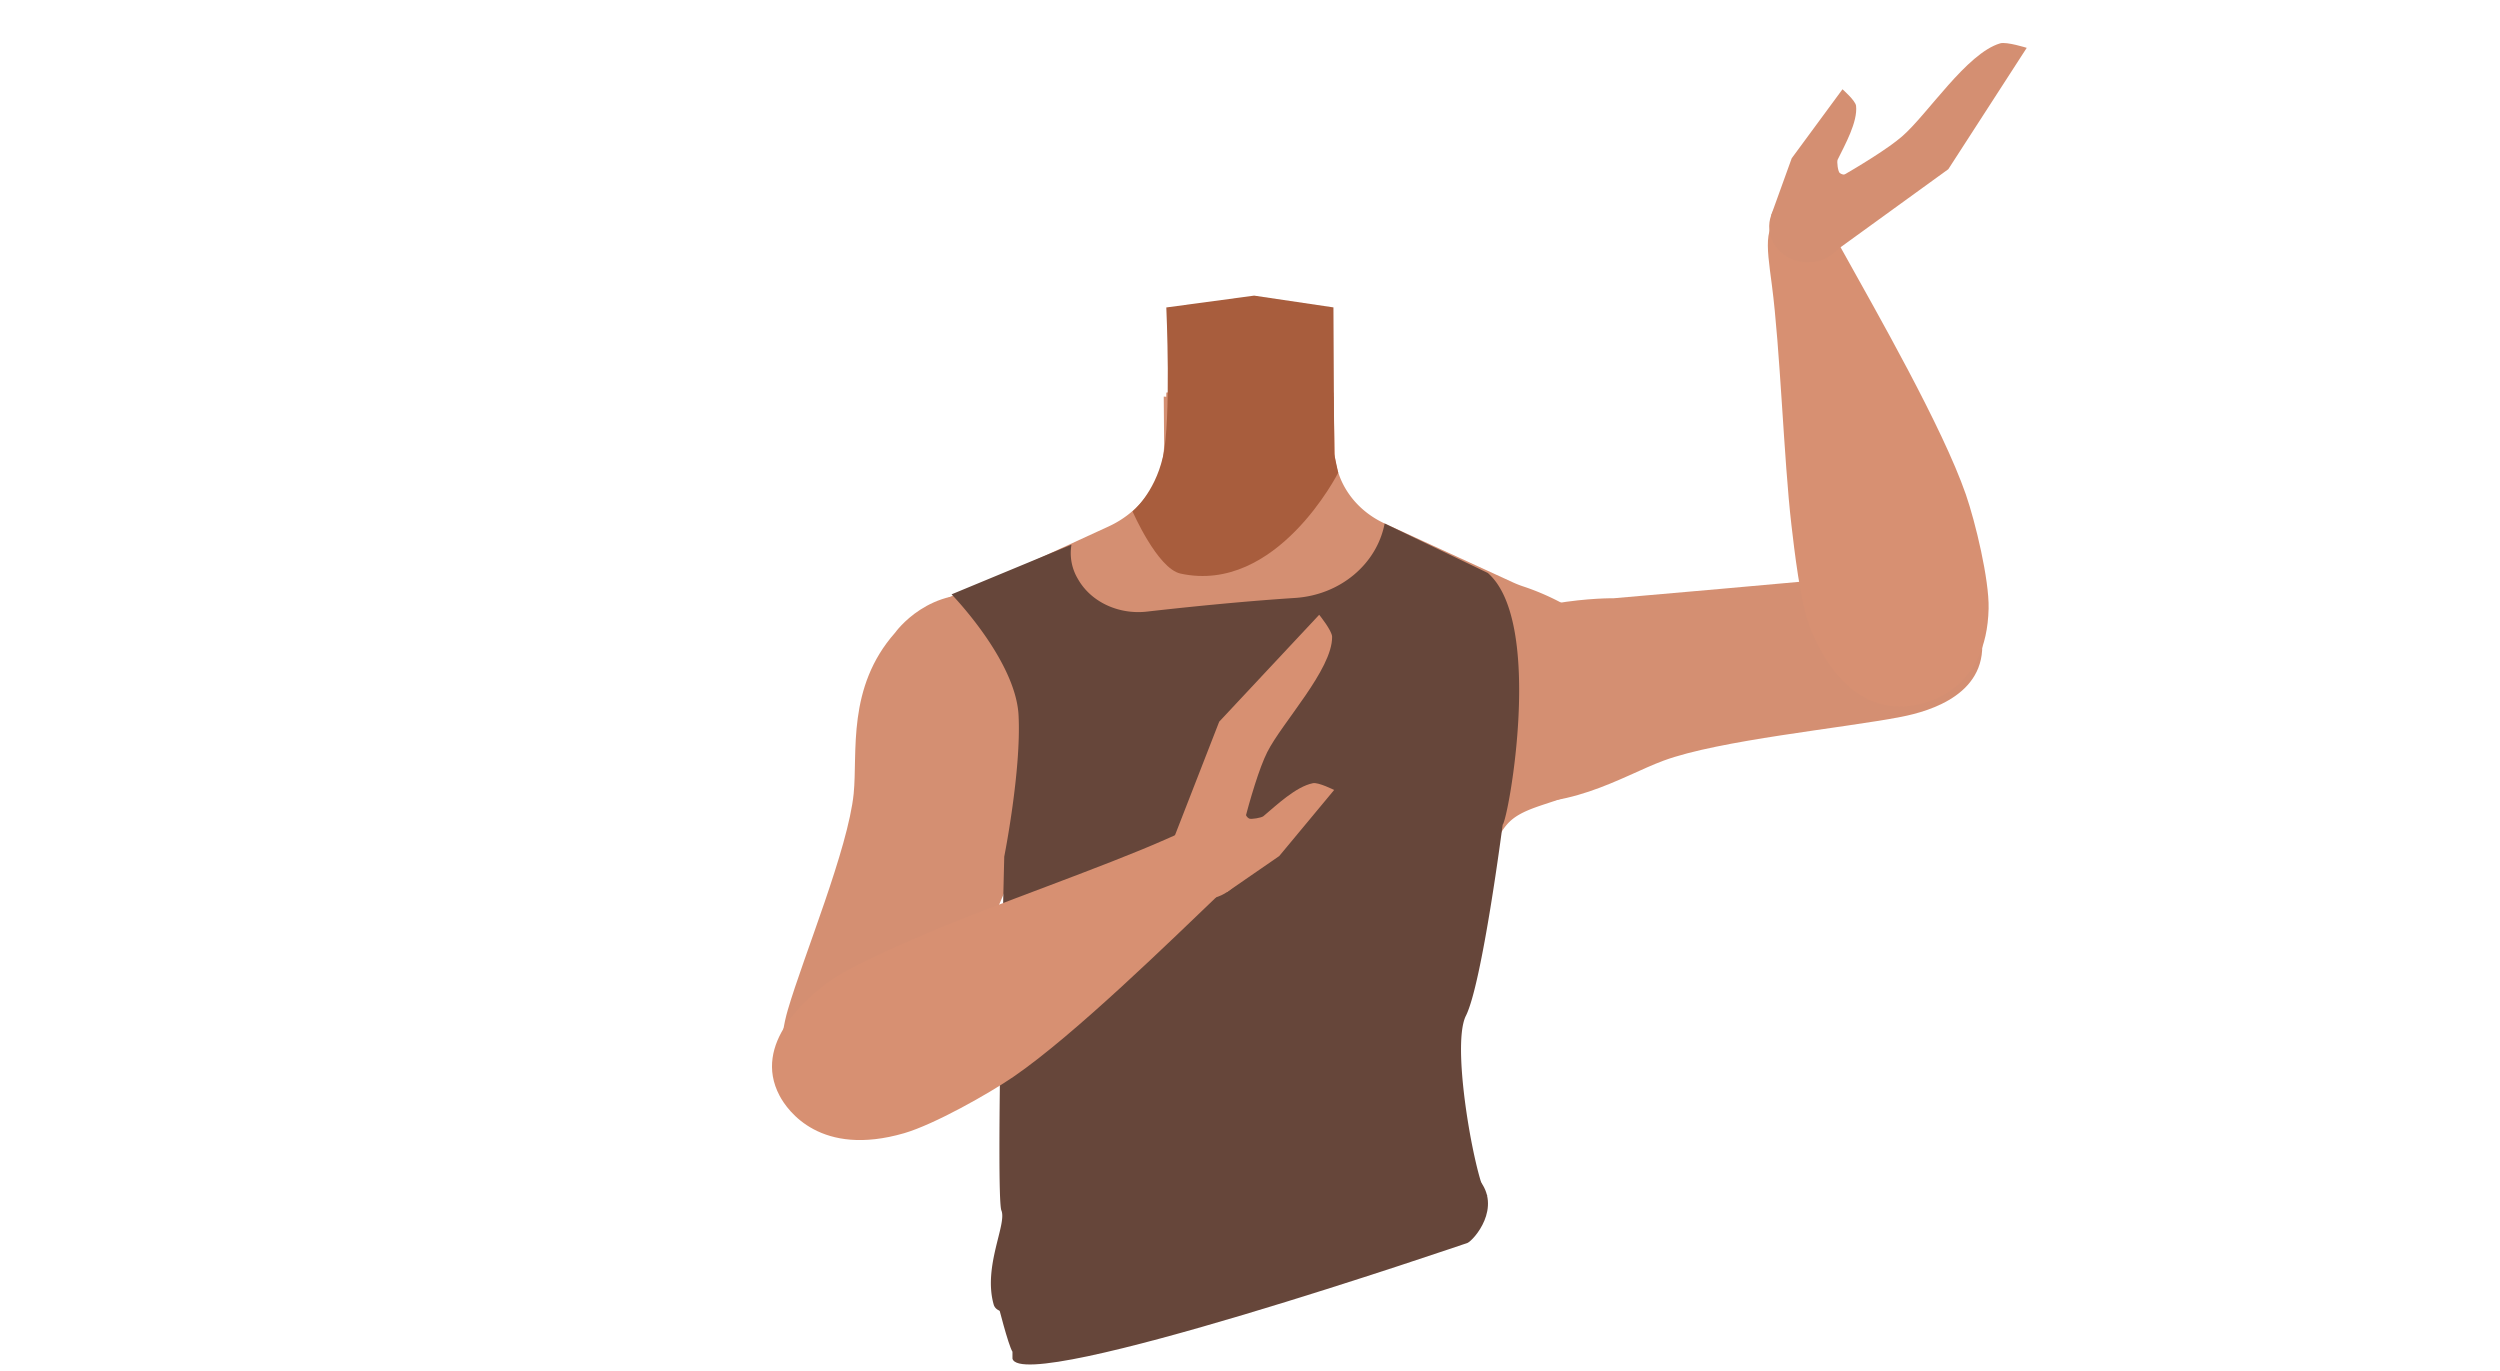 <svg id="Calque_1" data-name="Calque 1" xmlns="http://www.w3.org/2000/svg" viewBox="0 0 788 432.07"><defs><style>.cls-1{fill:#d48f72;}.cls-2{fill:#a85d3d;}.cls-3{fill:#d79072;}.cls-4{fill:#66463a;}</style></defs><path class="cls-1" d="M409.05,290.88c10.75,6.49,22.27,32.28,34.77,34.95,4.44.94,13.36-4.86,15.81-8.42,8.9-12.94,4.59-49.3,17.18-59.27,10.66-8.45,36.26-3.62,36.86-39.17.37-21.62-26.86-31.93-33.53-34.12a32,32,0,0,1-3.17-1.24L436.44,165c-9.57-4.4-15.68-13.38-15.81-23.28L420.39,125l-26.95,1.91L366.81,125l.12,14.56c.08,11.18-6.72,21.43-17.54,26.4l-40.15,18.44s-35.41,10-35,34.58c.6,35.55,26.2,30.72,36.86,39.17,12.59,10,8.28,46.33,17.18,59.27,2.45,3.56,11.37,9.36,15.81,8.42,12.5-2.67,23.52-29.24,34.77-34.95C385.48,287.52,402.73,287.07,409.05,290.88Z"/><polygon class="cls-1" points="395.3 120.04 420.3 123.75 421.3 177.46 393.8 207.56 366.62 177.46 367.62 123.75 395.3 120.04"/><path class="cls-2" d="M395.3,93.18l25,3.71.23,46.26L421.8,149s-19.37,38.36-49.69,31.8c-7.3-1.58-15.14-19.62-15.14-19.62s6.89-5.59,9.57-17.13,1.08-47.14,1.08-47.14Z"/><path class="cls-1" d="M454.71,203.86c21.79-15.82,53.91-15.29,53.91-15.29s62-5.36,82.63-7.44c9.73-1,30-3.36,33.29,19h0c2.74,18.47-16,24-25.23,25.81-18.7,3.63-57.42,7.33-75,13.83-13.07,4.84-31.19,17-54.74,12.25,0,0-19.73-1.94-24.76-19.93l-.2-.71c-2.86-10.22,1.1-21,10.07-27.56Z"/><path class="cls-3" d="M602.18,222.5c-19.72,2.41-29-17.75-31.86-25.26s-4.74-23.87-5.68-31.91c-2.38-20.58-3.52-55.43-6.15-75.52-1.73-13.21-3.06-20.13,5.77-23.4,8-3,14.31,8.68,16.84,13.23,10.38,18.71,31.18,55,38.54,76.22,3,8.69,7.37,26.8,7.17,35.93C626.24,217.34,607.91,221.8,602.18,222.5Z"/><path class="cls-1" d="M335.28,209c5.33,25.15-9.77,51.42-9.77,51.42S302.5,314,295.14,332c-3.47,8.47-10.38,26.24-33.44,18.81h0c-19-6.12-15.82-24.13-13.37-32.53,5-17.08,19-50.71,20.75-68.14,1.28-13-2.22-33.46,13.07-50.73,0,0,10.84-15.4,30.42-11.38l.77.16c11.13,2.29,19.75,10.46,21.94,20.83Z"/><path class="cls-1" d="M558.21,68l6.54-18.12,16-21.74s4.1,3.58,4.28,5.21c.57,5.1-3.54,12.34-5.81,17-.3.62.1,3.72.66,4.17,2.27,1.85,7.53-1.53,7.53-1.53L575,68.21Z"/><path class="cls-1" d="M563.87,64.81l14.45,14.44,35.79-25.92,24.72-38.25s-6.35-2-8.37-1.42C619.89,16.77,607.61,36,599.53,43,590.81,50.58,563.87,64.81,563.87,64.81Z"/><ellipse class="cls-1" cx="569.77" cy="71.47" rx="11.22" ry="12.15" transform="translate(486.41 639.62) rotate(-88.8)"/><path class="cls-4" d="M319.13,426.07c-1.35-2.13-4.57-15-4.57-15s-.75-23.8,4.57-36.57,38.76-26.18,83.3-23.54,56.09,11.82,63.63,20.73-1.5,19.16-3.51,20.09c.36-.17-140.31,48.21-143.42,36.47"/><path class="cls-4" d="M299.93,187.34s20.22,20.72,21.12,38.12S316.54,270,316.54,270s-2.7,107.25-.9,111.54-5.81,17.63-2.44,29.62,70.25-22.6,87.87-27.2,70.76-7.19,67.9-7.07-12.06-46.47-6.92-56.71,11.59-60.24,11.59-60.24c1.82-1.75,13.11-63.92-4.7-79.35L436.44,165h0c-2.48,12.89-14.11,22.55-28.21,23.47-17.72,1.15-36.28,3.12-46.74,4.31-8.86,1-17.66-3-21.76-10.34a15.78,15.78,0,0,1-2-10.77Z"/><path class="cls-3" d="M245.73,345.38c-8.78-16.53,8.88-31.1,15.63-36s22.89-11.81,30.81-15.21c20.29-8.69,55.57-20.86,75.28-29.61,13-5.75,19.61-9.13,25.79-2.43,5.61,6.08-4.3,15.34-8.14,19-15.82,15.11-46.3,45-65.61,58.24-7.93,5.43-25.05,15.05-34.45,17.8C258.72,364.83,248.28,350.19,245.73,345.38Z"/><path class="cls-3" d="M386.67,281.24l16.54-11.41L420.52,249s-4.95-2.49-6.68-2.14c-5.41,1.09-11.55,7-15.64,10.42-.55.46-3.85,1.07-4.49.72-2.6-1.42-.78-7.1-.78-7.1l-11.69,15.71Z"/><path class="cls-3" d="M388.2,275.26l-19.32-8.21,15.41-39.57,31.52-33.7s4.05,5,4.07,6.93c.11,10.27-15.78,27.07-20.45,36.37C394.39,247.11,388.2,275.26,388.2,275.26Z"/><ellipse class="cls-3" cx="379.52" cy="272.14" rx="11.23" ry="12.13" transform="translate(96.82 643.86) rotate(-88.39)"/></svg>